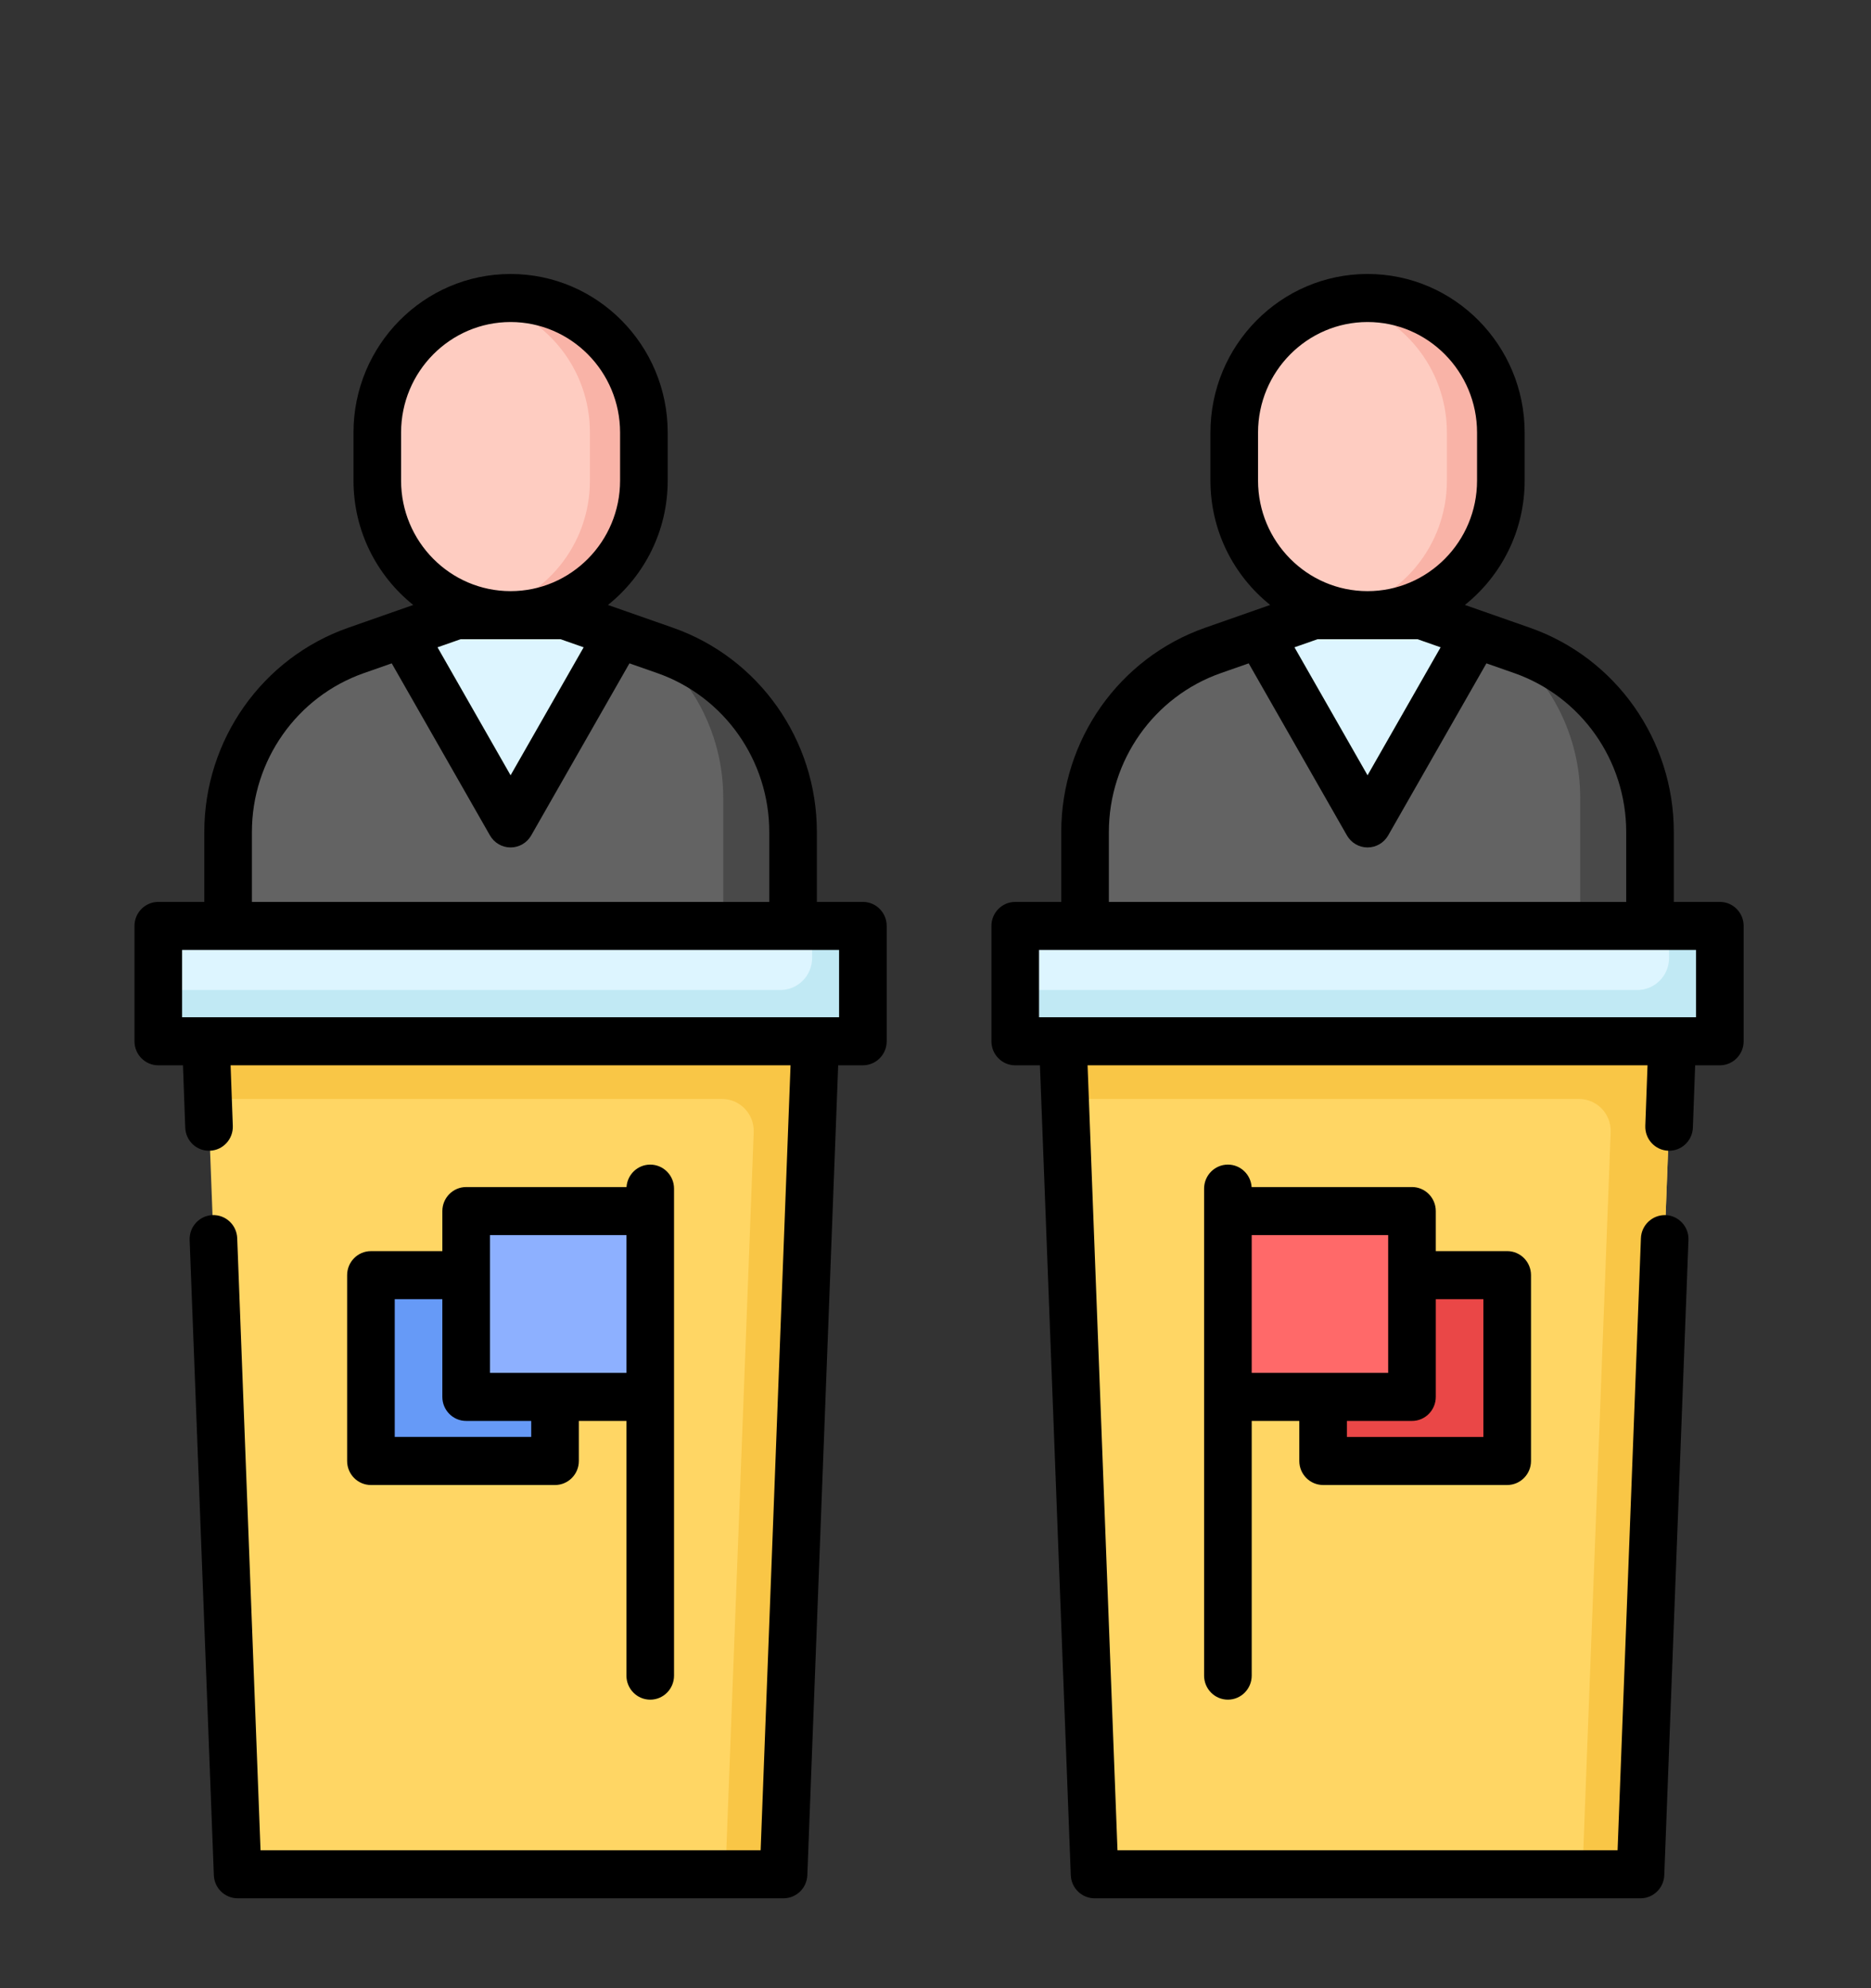 <?xml version="1.0" encoding="UTF-8" standalone="no"?>
<svg
   xmlns:dc="http://purl.org/dc/elements/1.1/"
   xmlns:cc="http://creativecommons.org/ns#"
   xmlns:rdf="http://www.w3.org/1999/02/22-rdf-syntax-ns#"
   xmlns:svg="http://www.w3.org/2000/svg"
   xmlns="http://www.w3.org/2000/svg"
   xmlns:sodipodi="http://sodipodi.sourceforge.net/DTD/sodipodi-0.dtd"
   xmlns:inkscape="http://www.inkscape.org/namespaces/inkscape"
   height="170pt"
   viewBox="0 0 160 170"
   width="160pt"
   version="1.1"
   id="svg54"
   sodipodi:docname="politics.svg"
   inkscape:version="1.0.2 (e86c870879, 2021-01-15, custom)">
  <rect x="0" y="0" width="160" height="170" fill="#333333" stroke="none"/>
  <defs
     id="defs58" />
  <sodipodi:namedview
     pagecolor="#ffffff"
     bordercolor="#666666"
     borderopacity="1"
     objecttolerance="10"
     gridtolerance="10"
     guidetolerance="10"
     inkscape:pageopacity="0"
     inkscape:pageshadow="2"
     inkscape:window-width="1920"
     inkscape:window-height="1017"
     id="namedview56"
     showgrid="false"
     inkscape:zoom="1.7608616"
     inkscape:cx="46.418842"
     inkscape:cy="146.55653"
     inkscape:window-x="-8"
     inkscape:window-y="-8"
     inkscape:window-maximized="1"
     inkscape:current-layer="svg54" />
  <path
     d="m 56.876,55.614 -3.984,-1.397 v 0.026 l -9.228,16.162 -9.227,-16.162 -0.004,-0.025 -3.981,1.396 c -6.551,2.295 -10.944,8.527 -10.944,15.527 v 8.032 h 48.313 v -8.032 c 0,-7 -4.393,-13.232 -10.944,-15.527 z m 0,0"
     fill="#636363"
     id="path2"
     style="stroke-width:1" />
  <path
     d="m 56.876,55.614 -1.521,-0.534 c 4.013,3.049 6.493,7.875 6.493,13.135 v 10.958 h 5.972 v -8.032 c 0,-7 -4.393,-13.232 -10.944,-15.527 z m 0,0"
     fill="#494949"
     id="path4"
     style="stroke-width:1" />
  <path
     d="M 34.435,54.244 43.663,70.407 52.891,54.244 v -0.026 l -4.614,-1.617 h -9.228 l -4.617,1.618 z m 0,0"
     fill="#ddf5ff"
     id="path6"
     style="stroke-width:1" />
  <path
     d="M 13.536,79.173 H 73.79 V 89.035 H 13.536 Z m 0,0"
     fill="#ddf5ff"
     id="path8"
     style="stroke-width:1" />
  <path
     d="m 69.448,79.173 v 2.739 c 0,1.513 -1.215,2.739 -2.714,2.739 H 13.536 v 4.384 h 60.255 v -9.862 z m 0,0"
     fill="#c1e9f4"
     id="path10"
     style="stroke-width:1" />
  <path
     d="M 67.005,160.259 H 20.321 l -2.714,-71.224 h 52.112 z m 0,0"
     fill="#ffd664"
     id="path12"
     style="stroke-width:1" />
  <path
     d="m 17.607,89.035 0.188,4.93 h 43.947 c 1.54,0 2.771,1.292 2.712,2.845 l -2.418,63.448 h 4.969 l 2.714,-71.224 z m 0,0"
     fill="#f9c646"
     id="path14"
     style="stroke-width:1" />
  <path
     d="m 55.063,36.986 c 0,-6.355 -5.103,-11.505 -11.4,-11.505 -6.296,0 -11.4,5.151 -11.4,11.505 v 4.109 c 0,6.355 5.103,11.505 11.4,11.505 6.296,0 11.4,-5.151 11.4,-11.505 z m 0,0"
     fill="#feccc1"
     id="path16"
     style="stroke-width:1" />
  <path
     d="m 43.663,25.481 c -0.791,0 -1.562,0.082 -2.307,0.236 5.19,1.077 9.092,5.712 9.092,11.269 v 4.109 c 0,5.557 -3.902,10.193 -9.092,11.269 0.744,0.155 1.516,0.236 2.307,0.236 6.296,0 11.4,-5.151 11.4,-11.505 v -4.109 c 0,-6.355 -5.103,-11.505 -11.4,-11.505 z m 0,0"
     fill="#f9b3a7"
     id="path18"
     style="stroke-width:1" />
  <path
     d="m 31.721,109.032 h 15.743 v 15.888 H 31.721 Z m 0,0"
     fill="#669af7"
     id="path20"
     style="stroke-width:1" />
  <path
     d="m 39.864,103.554 h 15.742 v 15.888 H 39.864 Z m 0,0"
     fill="#8db0ff"
     id="path22"
     style="stroke-width:1" />
  <path
     d="m 130.159,55.614 -3.984,-1.397 v 0.026 l -9.228,16.162 -9.228,-16.162 -0.003,-0.025 -3.981,1.396 C 97.183,57.909 92.79,64.141 92.79,71.141 v 8.032 h 48.313 v -8.032 c 0,-7 -4.393,-13.232 -10.944,-15.527 z m 0,0"
     fill="#636363"
     id="path24"
     style="stroke-width:1" />
  <path
     d="m 130.159,55.614 -1.522,-0.534 c 4.014,3.049 6.495,7.875 6.495,13.135 v 10.958 h 5.972 v -8.032 c 0,-7 -4.393,-13.232 -10.944,-15.527 z m 0,0"
     fill="#494949"
     id="path26"
     style="stroke-width:1" />
  <path
     d="m 107.718,54.244 9.228,16.162 9.228,-16.162 v -0.026 l -4.614,-1.617 h -9.228 l -4.618,1.618 z m 0,0"
     fill="#ddf5ff"
     id="path28"
     style="stroke-width:1" />
  <path
     d="M 86.819,79.173 H 147.074 V 89.035 H 86.819 Z m 0,0"
     fill="#ddf5ff"
     id="path30"
     style="stroke-width:1" />
  <path
     d="m 142.731,79.173 v 2.739 c 0,1.513 -1.216,2.739 -2.715,2.739 H 86.819 v 4.384 h 60.255 v -9.862 z m 0,0"
     fill="#c1e9f4"
     id="path32"
     style="stroke-width:1" />
  <path
     d="M 140.288,160.259 H 93.605 L 90.891,89.035 h 52.112 z m 0,0"
     fill="#ffd664"
     id="path34"
     style="stroke-width:1" />
  <path
     d="m 90.891,89.035 0.188,4.93 h 43.947 c 1.539,0 2.771,1.292 2.712,2.845 l -2.418,63.448 h 4.969 l 2.714,-71.224 z m 0,0"
     fill="#f9c646"
     id="path36"
     style="stroke-width:1" />
  <path
     d="m 128.346,36.986 c 0,-6.355 -5.103,-11.505 -11.4,-11.505 -6.296,0 -11.4,5.151 -11.4,11.505 v 4.109 c 0,6.355 5.103,11.505 11.4,11.505 6.296,0 11.4,-5.151 11.4,-11.505 z m 0,0"
     fill="#feccc1"
     id="path38"
     style="stroke-width:1" />
  <path
     d="m 116.947,25.481 c -0.791,0 -1.562,0.082 -2.308,0.236 5.19,1.077 9.093,5.712 9.093,11.269 v 4.109 c 0,5.557 -3.903,10.193 -9.093,11.269 0.745,0.155 1.517,0.236 2.308,0.236 6.296,0 11.4,-5.151 11.4,-11.505 v -4.109 c 0,-6.355 -5.103,-11.505 -11.4,-11.505 z m 0,0"
     fill="#f9b3a7"
     id="path40"
     style="stroke-width:1" />
  <path
     d="m 113.146,109.032 h 15.743 v 15.888 h -15.743 z m 0,0"
     fill="#ea4747"
     id="path42"
     style="stroke-width:1" />
  <path
     d="M 105.004,103.554 H 120.746 v 15.888 h -15.742 z m 0,0"
     fill="#ff6969"
     id="path44"
     style="stroke-width:1" />
  <path
     d="m 73.79,77.118 h -3.935 v -5.977 c 0,-7.868 -4.948,-14.888 -12.312,-17.468 L 51.989,51.727 c 3.11,-2.486 5.11,-6.326 5.11,-10.631 v -4.109 c 0,-7.477 -6.027,-13.56 -13.435,-13.56 -7.408,0 -13.435,6.083 -13.435,13.56 v 4.109 c 0,4.305 2.001,8.145 5.11,10.631 l -5.555,1.947 C 22.419,56.253 17.471,63.273 17.471,71.141 v 5.977 h -3.935 c -1.124,0 -2.036,0.92 -2.036,2.055 v 9.862 c 0,1.135 0.911,2.055 2.036,2.055 h 2.11 l 0.195,5.327 c 0.042,1.134 0.977,2.021 2.11,1.976 1.123,-0.042 2,-0.995 1.958,-2.129 L 19.72,91.089 H 67.604 L 65.047,158.204 H 22.28 l -1.995,-52.333 c -0.043,-1.134 -0.986,-2.014 -2.112,-1.974 -1.123,0.043 -1.999,0.998 -1.956,2.132 l 2.07,54.308 c 0.041,1.103 0.94,1.976 2.034,1.976 h 46.684 c 1.094,0 1.993,-0.873 2.035,-1.976 l 2.638,-69.249 h 2.112 c 1.124,0 2.036,-0.92 2.036,-2.055 v -9.861 c 0,-1.135 -0.911,-2.055 -2.036,-2.055 z M 34.299,36.986 c 0,-5.211 4.201,-9.451 9.364,-9.451 5.163,0 9.364,4.24 9.364,9.451 v 4.109 c 0,5.211 -4.201,9.451 -9.364,9.451 -5.163,0 -9.364,-4.24 -9.364,-9.451 z m 13.635,17.669 1.978,0.693 -6.249,10.944 -6.248,-10.944 1.977,-0.693 z m -26.392,16.486 c 0,-6.119 3.849,-11.579 9.576,-13.587 l 2.381,-0.834 8.4,14.712 c 0.363,0.637 1.036,1.029 1.764,1.029 0.728,0 1.401,-0.392 1.764,-1.029 l 8.4,-14.712 2.381,0.834 c 5.727,2.007 9.576,7.467 9.576,13.587 v 5.977 H 21.542 Z M 71.755,86.98 H 15.571 v -5.753 h 56.183 z m 0,0"
     id="path46"
     style="stroke-width:1" />
  <path
     d="m 55.605,145.33 c 1.124,0 2.036,-0.921 2.036,-2.055 v -41.639 c 0,-1.135 -0.911,-2.055 -2.036,-2.055 -1.078,0 -1.958,0.847 -2.028,1.918 H 39.864 c -1.124,0 -2.036,0.92 -2.036,2.055 v 3.424 h -6.107 c -1.124,0 -2.036,0.92 -2.036,2.055 v 15.888 c 0,1.135 0.911,2.055 2.036,2.055 h 15.743 c 1.123,0 2.036,-0.92 2.036,-2.055 v -3.424 h 4.07 v 21.778 c 0,1.134 0.911,2.055 2.036,2.055 z M 45.428,122.865 H 33.756 v -11.779 h 4.071 v 8.355 c 0,1.135 0.911,2.055 2.036,2.055 h 5.564 z m -3.529,-5.478 v -11.779 h 11.67 v 11.779 z m 0,0"
     id="path48"
     style="stroke-width:1" />
  <path
     d="m 147.074,77.118 h -3.936 v -5.977 c 0,-7.868 -4.947,-14.888 -12.311,-17.468 l -5.556,-1.947 c 3.11,-2.486 5.111,-6.326 5.111,-10.631 v -4.109 c 0,-7.477 -6.027,-13.56 -13.435,-13.56 -7.408,0 -13.435,6.083 -13.435,13.56 v 4.109 c 0,4.305 2,8.145 5.11,10.631 l -5.555,1.947 C 95.702,56.253 90.754,63.273 90.754,71.141 v 5.977 h -3.936 c -1.123,0 -2.036,0.92 -2.036,2.055 v 9.862 c 0,1.135 0.912,2.055 2.036,2.055 h 2.113 l 2.638,69.249 c 0.042,1.103 0.941,1.975 2.035,1.975 h 46.684 c 1.094,0 1.992,-0.872 2.034,-1.975 l 2.069,-54.309 c 0.044,-1.134 -0.832,-2.089 -1.955,-2.132 -1.115,-0.035 -2.069,0.84 -2.112,1.974 L 138.329,158.204 H 95.563 L 93.005,91.089 h 47.885 l -0.19,5.174 c -0.042,1.134 0.835,2.087 1.958,2.129 1.124,0.045 2.068,-0.842 2.11,-1.976 l 0.195,-5.327 h 2.11 c 1.124,0 2.036,-0.92 2.036,-2.055 v -9.862 c 0,-1.135 -0.911,-2.055 -2.036,-2.055 z m -39.491,-40.132 c 0,-5.211 4.201,-9.451 9.364,-9.451 5.163,0 9.364,4.24 9.364,9.451 v 4.109 c 0,5.211 -4.201,9.451 -9.364,9.451 -5.163,0 -9.364,-4.24 -9.364,-9.451 z m 13.635,17.669 1.977,0.693 -6.248,10.944 -6.249,-10.944 1.978,-0.693 z m -26.392,16.486 c 0,-6.119 3.849,-11.579 9.576,-13.587 l 2.381,-0.834 8.4,14.712 c 0.363,0.637 1.035,1.029 1.764,1.029 0.728,0 1.399,-0.392 1.764,-1.029 l 8.4,-14.712 2.381,0.834 c 5.727,2.007 9.575,7.467 9.575,13.587 v 5.977 H 94.826 Z M 145.038,86.98 H 88.855 v -5.753 h 56.183 z m 0,0"
     id="path50"
     style="stroke-width:1" />
  <path
     d="m 113.146,126.975 h 15.743 c 1.124,0 2.036,-0.92 2.036,-2.055 V 109.032 c 0,-1.135 -0.911,-2.055 -2.036,-2.055 h -6.107 v -3.424 c 0,-1.135 -0.911,-2.055 -2.036,-2.055 h -13.713 c -0.07,-1.071 -0.95,-1.918 -2.028,-1.918 -1.124,0 -2.036,0.92 -2.036,2.055 v 41.639 c 0,1.134 0.911,2.055 2.036,2.055 1.123,0 2.036,-0.921 2.036,-2.055 v -21.778 h 4.07 v 3.424 c 0,1.135 0.912,2.055 2.036,2.055 z m 13.707,-15.888 v 11.779 h -11.671 v -1.369 h 5.564 c 1.124,0 2.036,-0.92 2.036,-2.055 v -8.355 z m -19.813,-5.478 h 11.67 v 11.779 h -11.67 z m 0,0"
     id="path52"
     style="stroke-width:1" />
</svg>
